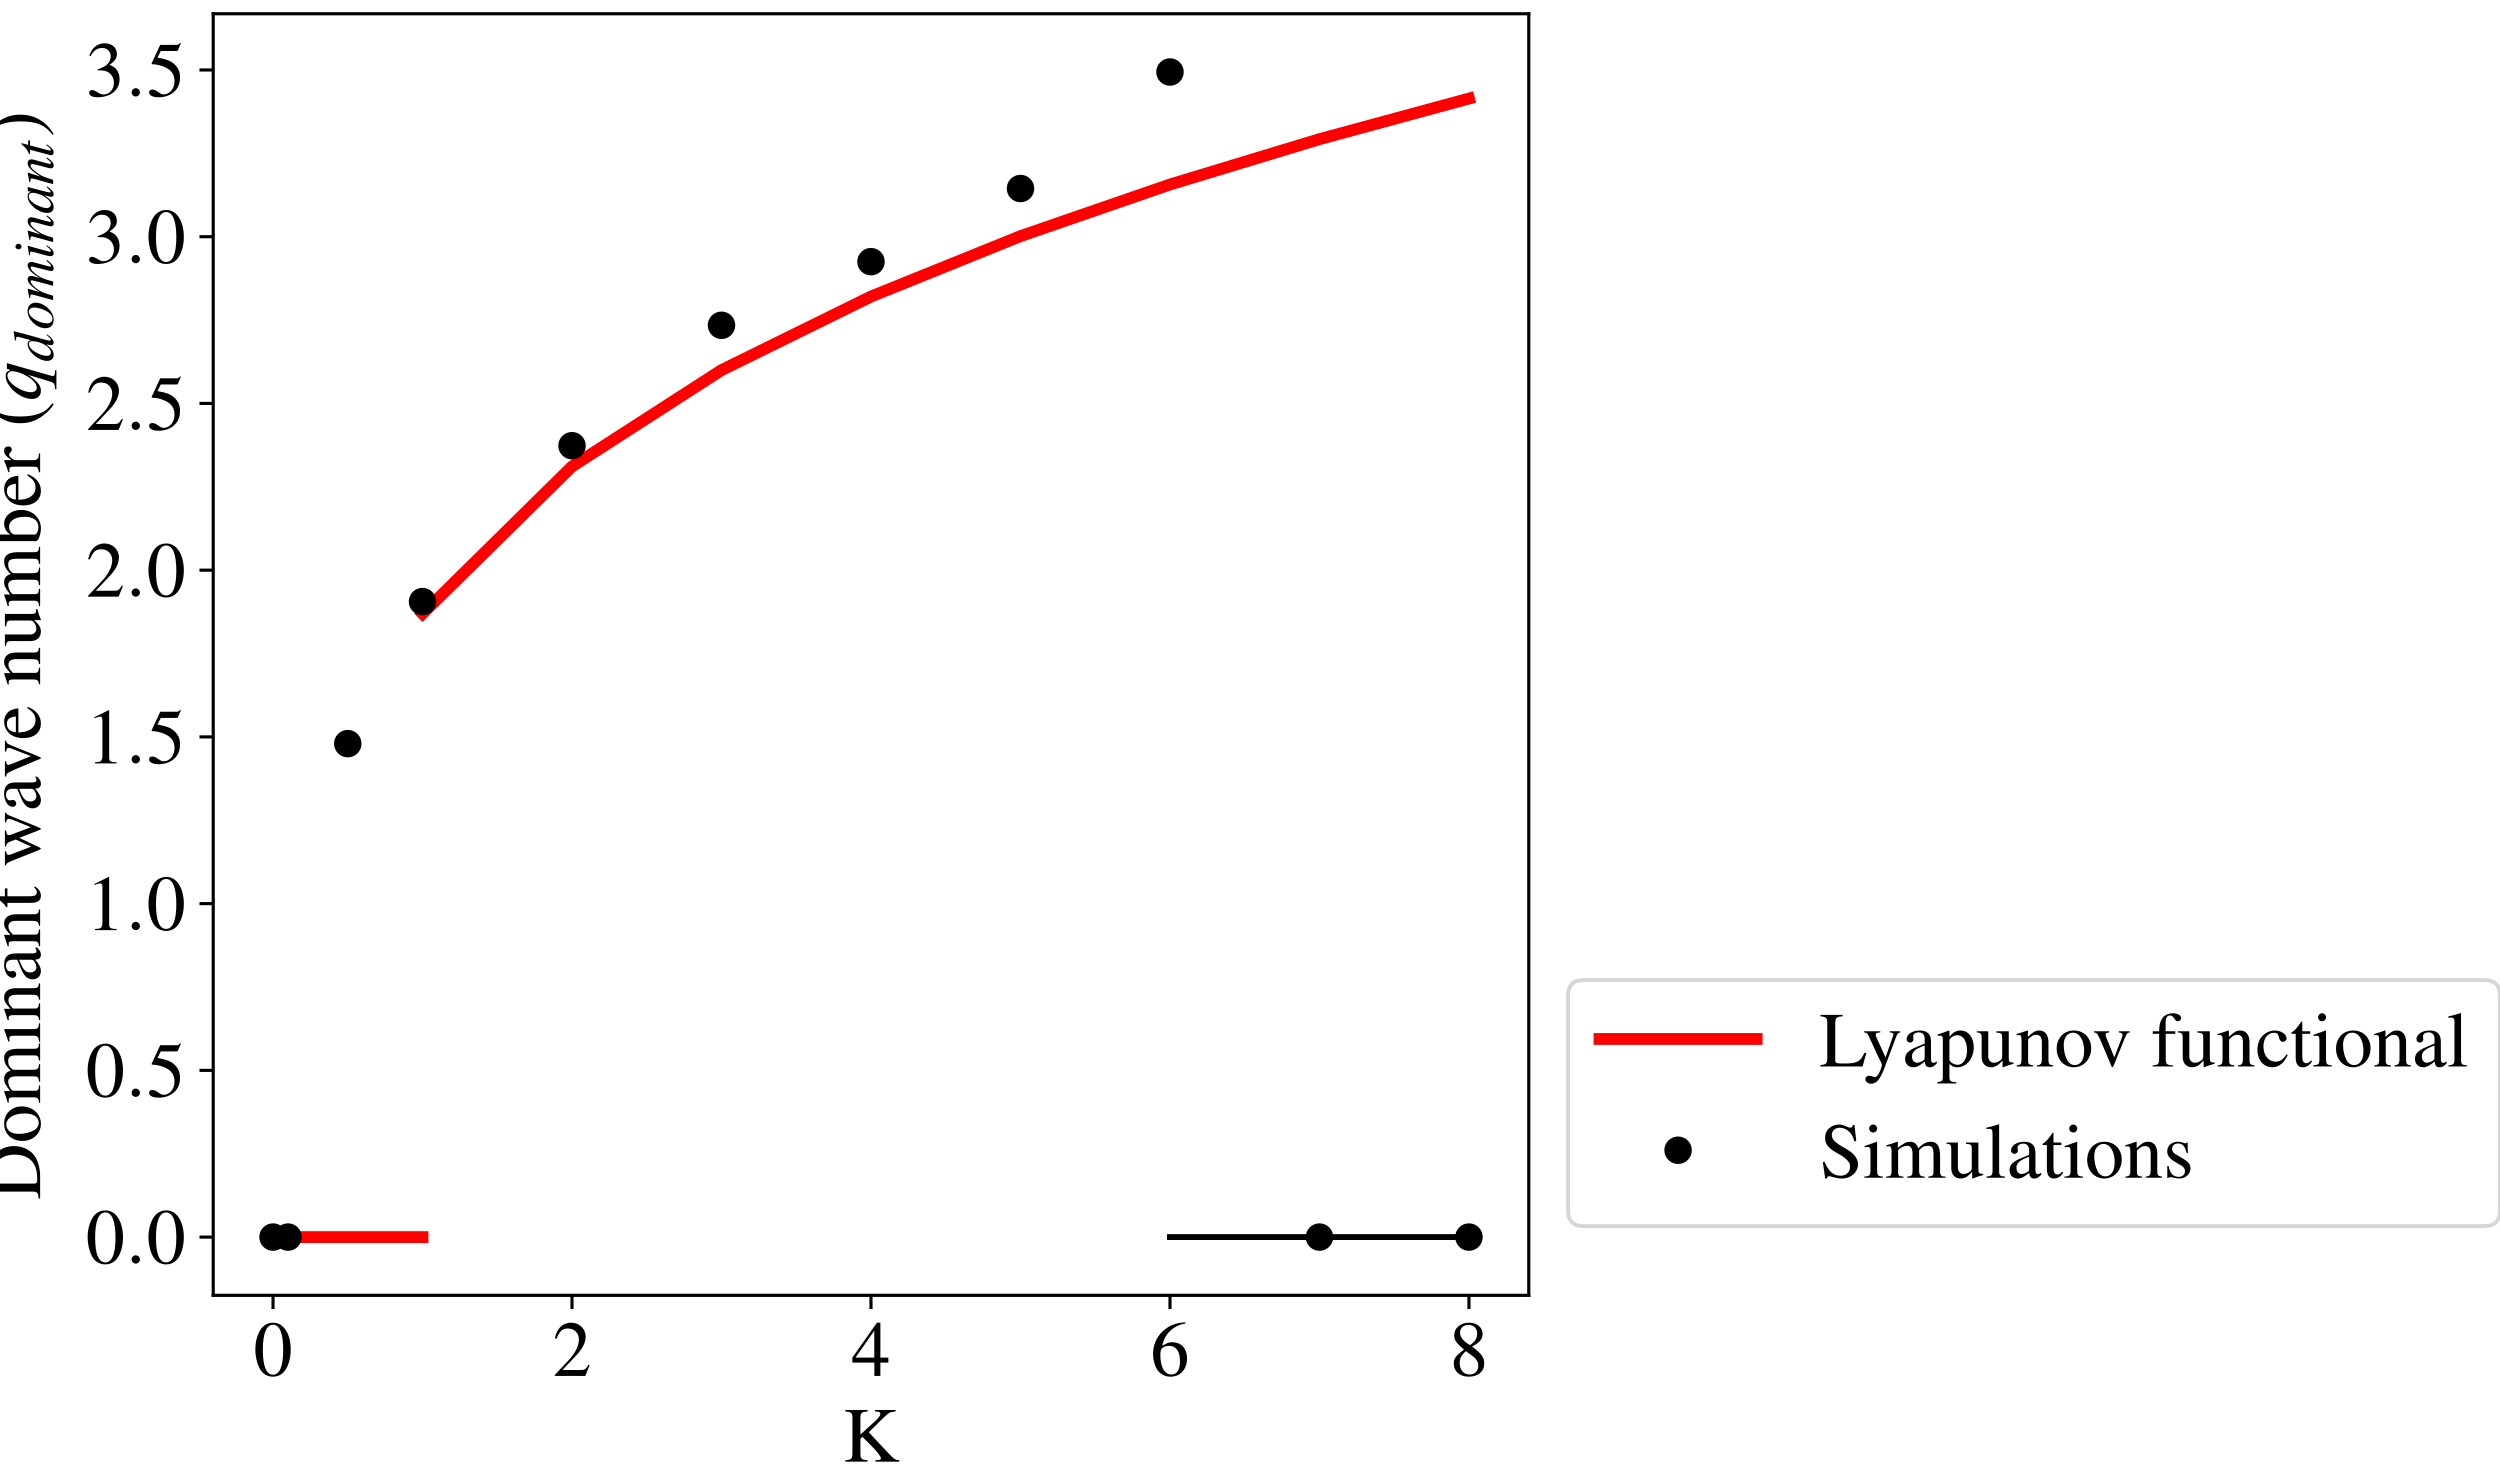 <?xml version="1.0" encoding="utf-8" standalone="no"?>
<!DOCTYPE svg PUBLIC "-//W3C//DTD SVG 1.1//EN"
  "http://www.w3.org/Graphics/SVG/1.1/DTD/svg11.dtd">
<!-- Created with matplotlib (http://matplotlib.org/) -->
<svg height="376.306pt" version="1.1" viewBox="0 0 636.247 376.306" width="636.247pt" xmlns="http://www.w3.org/2000/svg" xmlns:xlink="http://www.w3.org/1999/xlink">
 <defs>
  <style type="text/css">
*{stroke-linecap:butt;stroke-linejoin:round;}
  </style>
 </defs>
 <g id="figure_1">
  <g id="patch_1">
   <path d="M 0 376.306 
L 636.247 376.306 
L 636.247 0 
L 0 0 
z
" style="fill:#ffffff;"/>
  </g>
  <g id="axes_1">
   <g id="patch_2">
    <path d="M 54.267 329.66 
L 389.067 329.66 
L 389.067 3.5 
L 54.267 3.5 
z
" style="fill:#ffffff;"/>
   </g>
   <g id="matplotlib.axis_1">
    <g id="xtick_1">
     <g id="line2d_1">
      <defs>
       <path d="M 0 0 
L 0 3.5 
" id="m176724f3bb" style="stroke:#000000;stroke-width:0.8;"/>
      </defs>
      <g>
       <use style="stroke:#000000;stroke-width:0.8;" x="69.485" xlink:href="#m176724f3bb" y="329.66"/>
      </g>
     </g>
     <g id="text_1">
      <!-- $0$ -->
      <defs>
       <path d="M 25.406 68 
C 19.906 68 15.703 66.297 12 62.797 
C 6.203 57.203 2.406 45.688 2.406 34 
C 2.406 23.094 5.703 11.391 10.406 5.797 
C 14.094 1.391 19.203 -1 25 -1 
C 30.094 -1 34.406 0.688 38 4.188 
C 43.797 9.688 47.594 21.297 47.594 33.391 
C 47.594 53.891 38.5 68 25.406 68 
z
M 25.094 65.391 
C 33.5 65.391 38 54.094 38 33.188 
C 38 12.297 33.594 1.594 25 1.594 
C 16.406 1.594 12 12.297 12 33.094 
C 12 54.297 16.5 65.391 25.094 65.391 
z
" id="Nimbus_Roman_No9_L_Regular-48"/>
      </defs>
      <g transform="translate(64.504 350.169)scale(0.2 -0.2)">
       <use transform="scale(0.996)" xlink:href="#Nimbus_Roman_No9_L_Regular-48"/>
      </g>
     </g>
    </g>
    <g id="xtick_2">
     <g id="line2d_2">
      <g>
       <use style="stroke:#000000;stroke-width:0.8;" x="145.576" xlink:href="#m176724f3bb" y="329.66"/>
      </g>
     </g>
     <g id="text_2">
      <!-- $2$ -->
      <defs>
       <path d="M 47.5 13.734 
L 46.203 14.25 
C 42.5 8.5 41.203 7.594 36.703 7.594 
L 12.797 7.594 
L 29.594 25.328 
C 38.5 34.703 42.406 42.359 42.406 50.219 
C 42.406 60.281 34.297 68 23.906 68 
C 18.406 68 13.203 65.797 9.5 61.797 
C 6.297 58.375 4.797 55.156 3.094 48 
L 5.203 47.484 
C 9.203 57.359 12.797 60.594 19.703 60.594 
C 28.094 60.594 33.797 54.844 33.797 46.391 
C 33.797 38.531 29.203 29.156 20.797 20.188 
L 3 1.188 
L 3 0 
L 42 0 
z
" id="Nimbus_Roman_No9_L_Regular-50"/>
      </defs>
      <g transform="translate(140.595 350.169)scale(0.2 -0.2)">
       <use transform="scale(0.996)" xlink:href="#Nimbus_Roman_No9_L_Regular-50"/>
      </g>
     </g>
    </g>
    <g id="xtick_3">
     <g id="line2d_3">
      <g>
       <use style="stroke:#000000;stroke-width:0.8;" x="221.667" xlink:href="#m176724f3bb" y="329.66"/>
      </g>
     </g>
     <g id="text_3">
      <!-- $4$ -->
      <defs>
       <path d="M 47.203 23.391 
L 37 23.391 
L 37 68 
L 32.594 68 
L 1.203 23.391 
L 1.203 17 
L 29.297 17 
L 29.297 0 
L 37 0 
L 37 17 
L 47.203 17 
z
M 29.203 23.391 
L 5.203 23.391 
L 29.203 57.766 
z
" id="Nimbus_Roman_No9_L_Regular-52"/>
      </defs>
      <g transform="translate(216.686 350.169)scale(0.2 -0.2)">
       <use transform="scale(0.996)" xlink:href="#Nimbus_Roman_No9_L_Regular-52"/>
      </g>
     </g>
    </g>
    <g id="xtick_4">
     <g id="line2d_4">
      <g>
       <use style="stroke:#000000;stroke-width:0.8;" x="297.758" xlink:href="#m176724f3bb" y="329.66"/>
      </g>
     </g>
     <g id="text_4">
      <!-- $6$ -->
      <defs>
       <path d="M 44.594 68.594 
C 33.203 67.594 27.406 65.688 20.094 60.594 
C 9.297 52.891 3.406 41.484 3.406 28.141 
C 3.406 19.5 6.094 10.75 10.406 5.766 
C 14.203 1.391 19.594 -1 25.797 -1 
C 38.203 -1 46.797 8.453 46.797 22.188 
C 46.797 34.906 39.5 43 28 43 
C 23.594 43 21.5 42.297 15.203 38.484 
C 17.906 53.594 29.094 64.391 44.797 67 
z
M 24.203 38.391 
C 32.797 38.391 37.797 31.234 37.797 18.797 
C 37.797 7.859 33.906 1.797 26.906 1.797 
C 18.094 1.797 12.703 11.141 12.703 26.562 
C 12.703 31.625 13.5 34.422 15.5 35.906 
C 17.594 37.5 20.703 38.391 24.203 38.391 
z
" id="Nimbus_Roman_No9_L_Regular-54"/>
      </defs>
      <g transform="translate(292.777 350.169)scale(0.2 -0.2)">
       <use transform="scale(0.996)" xlink:href="#Nimbus_Roman_No9_L_Regular-54"/>
      </g>
     </g>
    </g>
    <g id="xtick_5">
     <g id="line2d_5">
      <g>
       <use style="stroke:#000000;stroke-width:0.8;" x="373.849" xlink:href="#m176724f3bb" y="329.66"/>
      </g>
     </g>
     <g id="text_5">
      <!-- $8$ -->
      <defs>
       <path d="M 29 37.5 
C 38.906 42.797 42.406 47 42.406 53.797 
C 42.406 62 35.203 68 25.203 68 
C 14.297 68 6.203 61.297 6.203 52.203 
C 6.203 45.688 8.094 42.797 18.594 33.594 
C 7.797 25.391 5.594 22.297 5.594 15.5 
C 5.594 5.797 13.5 -1 24.797 -1 
C 36.797 -1 44.5 5.594 44.5 15.891 
C 44.5 23.594 41.094 28.5 29 37.5 
z
M 27.203 27.188 
C 34.5 22 36.906 18.391 36.906 12.797 
C 36.906 6.297 32.406 1.797 25.906 1.797 
C 18.297 1.797 13.203 7.594 13.203 16.297 
C 13.203 22.688 15.406 26.891 21.203 31.594 
z
M 26.094 39.297 
C 17.203 45.094 13.594 49.688 13.594 55.297 
C 13.594 61.094 18.094 65.188 24.406 65.188 
C 31.203 65.188 35.5 60.797 35.5 53.891 
C 35.5 48.188 32.703 43.688 27 39.891 
C 26.5 39.594 26.5 39.594 26.094 39.297 
z
" id="Nimbus_Roman_No9_L_Regular-56"/>
      </defs>
      <g transform="translate(368.868 350.169)scale(0.2 -0.2)">
       <use transform="scale(0.996)" xlink:href="#Nimbus_Roman_No9_L_Regular-56"/>
      </g>
     </g>
    </g>
    <g id="text_6">
     <!-- K -->
     <defs>
      <path d="M 41.297 64.094 
C 42.5 64 43.5 64 43.906 64 
C 46.906 63.797 48.094 63 48.094 61 
C 48.094 58.812 45.797 55.828 40.297 50.734 
L 22.594 34.688 
L 22.594 55.125 
C 22.594 62.406 23.703 63.5 31.797 64.094 
L 31.797 66 
L 3.406 66 
L 3.406 64.094 
C 11.203 63.5 12.406 62.203 12.406 55.125 
L 12.406 11.953 
C 12.406 3.688 11.297 2.391 3.406 1.891 
L 3.406 0 
L 31.594 0 
L 31.594 1.891 
C 23.797 2.391 22.594 3.594 22.594 10.859 
L 22.594 29.5 
L 25.203 31.594 
L 35.797 21.125 
C 43.406 13.656 48.797 6.578 48.797 4.188 
C 48.797 2.797 47.406 2.094 44.594 1.984 
C 44.094 1.984 43 1.984 41.797 1.891 
L 41.797 0 
L 72.297 0 
L 72.297 1.891 
C 67.094 1.984 65.703 2.984 56.594 12.656 
L 33.297 37.578 
L 52.297 56.328 
C 59.094 62.797 60.703 63.594 67.5 64.094 
L 67.5 66 
L 41.297 66 
z
" id="Nimbus_Roman_No9_L_Regular-75"/>
     </defs>
     <g transform="translate(214.474 371.992)scale(0.2 -0.2)">
      <use transform="scale(0.996)" xlink:href="#Nimbus_Roman_No9_L_Regular-75"/>
     </g>
    </g>
   </g>
   <g id="matplotlib.axis_2">
    <g id="ytick_1">
     <g id="line2d_6">
      <defs>
       <path d="M 0 0 
L -3.5 0 
" id="mb72127fce4" style="stroke:#000000;stroke-width:0.8;"/>
      </defs>
      <g>
       <use style="stroke:#000000;stroke-width:0.8;" x="54.267" xlink:href="#mb72127fce4" y="314.835"/>
      </g>
     </g>
     <g id="text_7">
      <!-- $0.0$ -->
      <defs>
       <path d="M 19.203 5.297 
C 19.203 8.188 16.797 10.594 13.906 10.594 
C 11 10.594 8.594 8.188 8.594 5.297 
C 8.594 2.391 11 0 13.906 0 
C 16.797 0 19.203 2.391 19.203 5.297 
z
" id="CMMI10-58"/>
      </defs>
      <g transform="translate(21.823 321.589)scale(0.2 -0.2)">
       <use transform="scale(0.996)" xlink:href="#Nimbus_Roman_No9_L_Regular-48"/>
       <use transform="translate(49.813 0)scale(0.996)" xlink:href="#CMMI10-58"/>
       <use transform="translate(77.409 0)scale(0.996)" xlink:href="#Nimbus_Roman_No9_L_Regular-48"/>
      </g>
     </g>
    </g>
    <g id="ytick_2">
     <g id="line2d_7">
      <g>
       <use style="stroke:#000000;stroke-width:0.8;" x="54.267" xlink:href="#mb72127fce4" y="272.402"/>
      </g>
     </g>
     <g id="text_8">
      <!-- $0.5$ -->
      <defs>
       <path d="M 18.094 58.094 
L 37.703 58.094 
C 39.297 58.094 39.703 58.297 40 58.984 
L 43.797 67.891 
L 42.906 68.594 
C 41.406 66.5 40.406 66 38.297 66 
L 17.406 66 
L 6.5 42.453 
C 6.406 42.266 6.406 42.156 6.406 41.969 
C 6.406 41.469 6.797 41.172 7.594 41.172 
C 10.797 41.172 14.797 40.484 18.906 39.188 
C 30.406 35.531 35.703 29.406 35.703 19.609 
C 35.703 10.109 29.594 2.688 21.797 2.688 
C 19.797 2.688 18.094 3.391 15.094 5.562 
C 11.906 7.844 9.594 8.828 7.5 8.828 
C 4.594 8.828 3.203 7.641 3.203 5.172 
C 3.203 1.391 7.906 -1 15.406 -1 
C 23.797 -1 31 1.688 36 6.75 
C 40.594 11.203 42.703 16.844 42.703 24.359 
C 42.703 31.484 40.797 36.031 35.797 40.969 
C 31.406 45.328 25.703 47.609 13.906 49.688 
z
" id="Nimbus_Roman_No9_L_Regular-53"/>
      </defs>
      <g transform="translate(21.823 279.156)scale(0.2 -0.2)">
       <use transform="scale(0.996)" xlink:href="#Nimbus_Roman_No9_L_Regular-48"/>
       <use transform="translate(49.813 0)scale(0.996)" xlink:href="#CMMI10-58"/>
       <use transform="translate(77.409 0)scale(0.996)" xlink:href="#Nimbus_Roman_No9_L_Regular-53"/>
      </g>
     </g>
    </g>
    <g id="ytick_3">
     <g id="line2d_8">
      <g>
       <use style="stroke:#000000;stroke-width:0.8;" x="54.267" xlink:href="#mb72127fce4" y="229.968"/>
      </g>
     </g>
     <g id="text_9">
      <!-- $1.0$ -->
      <defs>
       <path d="M 29.094 68 
L 11.094 59 
L 11.094 57.594 
C 12.297 58.094 13.406 58.484 13.797 58.688 
C 15.594 59.391 17.297 59.781 18.297 59.781 
C 20.406 59.781 21.297 58.297 21.297 55.078 
L 21.297 9.359 
C 21.297 6.031 20.5 3.719 18.906 2.797 
C 17.406 1.891 16 1.594 11.797 1.5 
L 11.797 0 
L 39.406 0 
L 39.406 1.5 
C 31.5 1.594 29.906 2.609 29.906 7.453 
L 29.906 67.797 
z
" id="Nimbus_Roman_No9_L_Regular-49"/>
      </defs>
      <g transform="translate(21.823 236.723)scale(0.2 -0.2)">
       <use transform="scale(0.996)" xlink:href="#Nimbus_Roman_No9_L_Regular-49"/>
       <use transform="translate(49.813 0)scale(0.996)" xlink:href="#CMMI10-58"/>
       <use transform="translate(77.409 0)scale(0.996)" xlink:href="#Nimbus_Roman_No9_L_Regular-48"/>
      </g>
     </g>
    </g>
    <g id="ytick_4">
     <g id="line2d_9">
      <g>
       <use style="stroke:#000000;stroke-width:0.8;" x="54.267" xlink:href="#mb72127fce4" y="187.535"/>
      </g>
     </g>
     <g id="text_10">
      <!-- $1.5$ -->
      <g transform="translate(21.823 194.29)scale(0.2 -0.2)">
       <use transform="scale(0.996)" xlink:href="#Nimbus_Roman_No9_L_Regular-49"/>
       <use transform="translate(49.813 0)scale(0.996)" xlink:href="#CMMI10-58"/>
       <use transform="translate(77.409 0)scale(0.996)" xlink:href="#Nimbus_Roman_No9_L_Regular-53"/>
      </g>
     </g>
    </g>
    <g id="ytick_5">
     <g id="line2d_10">
      <g>
       <use style="stroke:#000000;stroke-width:0.8;" x="54.267" xlink:href="#mb72127fce4" y="145.102"/>
      </g>
     </g>
     <g id="text_11">
      <!-- $2.0$ -->
      <g transform="translate(21.823 151.857)scale(0.2 -0.2)">
       <use transform="scale(0.996)" xlink:href="#Nimbus_Roman_No9_L_Regular-50"/>
       <use transform="translate(49.813 0)scale(0.996)" xlink:href="#CMMI10-58"/>
       <use transform="translate(77.409 0)scale(0.996)" xlink:href="#Nimbus_Roman_No9_L_Regular-48"/>
      </g>
     </g>
    </g>
    <g id="ytick_6">
     <g id="line2d_11">
      <g>
       <use style="stroke:#000000;stroke-width:0.8;" x="54.267" xlink:href="#mb72127fce4" y="102.669"/>
      </g>
     </g>
     <g id="text_12">
      <!-- $2.5$ -->
      <g transform="translate(21.823 109.424)scale(0.2 -0.2)">
       <use transform="scale(0.996)" xlink:href="#Nimbus_Roman_No9_L_Regular-50"/>
       <use transform="translate(49.813 0)scale(0.996)" xlink:href="#CMMI10-58"/>
       <use transform="translate(77.409 0)scale(0.996)" xlink:href="#Nimbus_Roman_No9_L_Regular-53"/>
      </g>
     </g>
    </g>
    <g id="ytick_7">
     <g id="line2d_12">
      <g>
       <use style="stroke:#000000;stroke-width:0.8;" x="54.267" xlink:href="#mb72127fce4" y="60.236"/>
      </g>
     </g>
     <g id="text_13">
      <!-- $3.0$ -->
      <defs>
       <path d="M 15.297 33.391 
C 21.203 33.391 23.5 33.188 25.906 32.297 
C 32.094 30.094 36 24.391 36 17.5 
C 36 9.094 30.297 2.594 22.906 2.594 
C 20.203 2.594 18.203 3.297 14.5 5.688 
C 11.5 7.5 9.797 8.188 8.094 8.188 
C 5.797 8.188 4.297 6.797 4.297 4.688 
C 4.297 1.188 8.594 -1 15.594 -1 
C 23.297 -1 31.203 1.594 35.906 5.688 
C 40.594 9.797 43.203 15.594 43.203 22.297 
C 43.203 27.391 41.594 32.094 38.703 35.188 
C 36.703 37.391 34.797 38.594 30.406 40.5 
C 37.297 45.188 39.797 48.891 39.797 54.297 
C 39.797 62.391 33.406 68 24.203 68 
C 19.203 68 14.797 66.297 11.203 63.094 
C 8.203 60.391 6.703 57.797 4.5 51.797 
L 6 51.391 
C 10.094 58.703 14.594 61.984 20.906 61.984 
C 27.406 61.984 31.906 57.594 31.906 51.297 
C 31.906 47.688 30.406 44.094 27.906 41.594 
C 24.906 38.594 22.094 37.094 15.297 34.688 
z
" id="Nimbus_Roman_No9_L_Regular-51"/>
      </defs>
      <g transform="translate(21.823 66.991)scale(0.2 -0.2)">
       <use transform="scale(0.996)" xlink:href="#Nimbus_Roman_No9_L_Regular-51"/>
       <use transform="translate(49.813 0)scale(0.996)" xlink:href="#CMMI10-58"/>
       <use transform="translate(77.409 0)scale(0.996)" xlink:href="#Nimbus_Roman_No9_L_Regular-48"/>
      </g>
     </g>
    </g>
    <g id="ytick_8">
     <g id="line2d_13">
      <g>
       <use style="stroke:#000000;stroke-width:0.8;" x="54.267" xlink:href="#mb72127fce4" y="17.803"/>
      </g>
     </g>
     <g id="text_14">
      <!-- $3.5$ -->
      <g transform="translate(21.823 24.558)scale(0.2 -0.2)">
       <use transform="scale(0.996)" xlink:href="#Nimbus_Roman_No9_L_Regular-51"/>
       <use transform="translate(49.813 0)scale(0.996)" xlink:href="#CMMI10-58"/>
       <use transform="translate(77.409 0)scale(0.996)" xlink:href="#Nimbus_Roman_No9_L_Regular-53"/>
      </g>
     </g>
    </g>
    <g id="text_15">
     <!-- Dominant wave number ($q_{dominant}$) -->
     <defs>
      <path d="M 10.406 10.891 
C 10.406 3.688 9.203 2.391 1.594 1.891 
L 1.594 0 
L 30 0 
C 41.594 0 52.094 3.297 58.297 8.875 
C 64.797 14.75 68.5 23.625 68.5 33.297 
C 68.5 42.266 65.5 50.031 60 55.516 
C 53.203 62.391 42.297 66 28.594 66 
L 1.594 66 
L 1.594 64.094 
C 9.5 63.391 10.406 62.484 10.406 55.094 
z
M 20.594 58.406 
C 20.594 61.5 21.703 62.297 25.797 62.297 
C 34.406 62.297 40.906 60.688 45.703 57.312 
C 53.5 51.922 57.594 43.359 57.594 32.594 
C 57.594 20.828 53.5 12.469 45.406 7.781 
C 40.297 4.891 34.5 3.688 25.797 3.688 
C 21.797 3.688 20.594 4.594 20.594 7.781 
z
" id="Nimbus_Roman_No9_L_Regular-68"/>
      <path d="M 25 46 
C 12 46 2.906 36.391 2.906 22.594 
C 2.906 9.094 12.203 -1 24.797 -1 
C 37.406 -1 47 9.594 47 23.391 
C 47 36.5 37.797 46 25 46 
z
M 23.703 43.188 
C 32.094 43.188 38 33.594 38 19.891 
C 38 8.594 33.5 1.797 26 1.797 
C 22.094 1.797 18.406 4.188 16.297 8.188 
C 13.5 13.391 11.906 20.391 11.906 27.5 
C 11.906 37 16.594 43.188 23.703 43.188 
z
" id="Nimbus_Roman_No9_L_Regular-111"/>
      <path d="M 1.906 39.797 
C 3.203 40.094 4 40.188 5.094 40.188 
C 7.703 40.188 8.594 38.594 8.594 33.797 
L 8.594 8.5 
C 8.594 3.094 7.203 1.594 1.594 1.5 
L 1.594 0 
L 23.797 0 
L 23.797 1.5 
C 18.5 1.688 17 2.797 17 6.688 
L 17 34.891 
C 17 35.094 17.797 36.094 18.5 36.797 
C 21 39.094 25.297 40.797 28.797 40.797 
C 33.203 40.797 35.406 37.297 35.406 30.297 
L 35.406 8.594 
C 35.406 3 34.297 1.891 28.594 1.5 
L 28.594 0 
L 51 0 
L 51 1.5 
C 45.297 1.594 43.797 3.297 43.797 9.5 
L 43.797 34.688 
C 46.797 39 50.094 40.797 54.703 40.797 
C 60.406 40.797 62.203 38.094 62.203 29.797 
L 62.203 8.688 
C 62.203 3 61.406 2.188 55.594 1.5 
L 55.594 0 
L 77.5 0 
L 77.5 1.5 
L 74.906 1.688 
C 71.906 1.891 70.594 3.688 70.594 7.594 
L 70.594 28.188 
C 70.594 40 66.703 46 59 46 
C 53.203 46 48.094 43.391 42.703 37.594 
C 40.906 43.297 37.5 46 32.094 46 
C 27.703 46 24.906 44.594 16.594 38.297 
L 16.594 45.797 
L 15.906 46 
C 10.797 44.094 7.406 42.984 1.906 41.484 
z
" id="Nimbus_Roman_No9_L_Regular-109"/>
      <path d="M 17.5 46 
L 2 40.5 
L 2 39 
L 2.797 39.094 
C 4 39.297 5.297 39.391 6.203 39.391 
C 8.594 39.391 9.5 37.797 9.5 33.391 
L 9.5 10.188 
C 9.5 3 8.5 1.891 1.594 1.5 
L 1.594 0 
L 25.297 0 
L 25.297 1.5 
C 18.703 2 17.906 3 17.906 10.188 
L 17.906 45.688 
z
M 12.797 68 
C 10.094 68 7.797 65.688 7.797 62.891 
C 7.797 60.094 10 57.797 12.797 57.797 
C 15.703 57.797 18 59.984 18 62.891 
C 18 65.688 15.703 68 12.797 68 
z
" id="Nimbus_Roman_No9_L_Regular-105"/>
      <path d="M 1.594 39.797 
C 2.203 40.094 3.203 40.188 4.297 40.188 
C 7.094 40.188 8 38.688 8 33.797 
L 8 9 
C 8 3.297 6.906 1.891 1.797 1.5 
L 1.797 0 
L 23 0 
L 23 1.5 
C 17.906 1.891 16.406 3.094 16.406 6.688 
L 16.406 34.797 
C 21.203 39.297 23.406 40.484 26.703 40.484 
C 31.594 40.484 34 37.391 34 30.797 
L 34 9.891 
C 34 3.594 32.703 1.891 27.703 1.5 
L 27.703 0 
L 48.5 0 
L 48.5 1.5 
C 43.594 2 42.406 3.188 42.406 8.094 
L 42.406 31 
C 42.406 40.391 38 46 30.594 46 
C 26 46 22.906 44.297 16.094 37.891 
L 16.094 45.797 
L 15.406 46 
C 10.5 44.188 7.094 43.094 1.594 41.484 
z
" id="Nimbus_Roman_No9_L_Regular-110"/>
      <path d="M 44.203 6.594 
C 42.5 5.188 41.297 4.688 39.797 4.688 
C 37.5 4.688 36.797 6.094 36.797 10.5 
L 36.797 30 
C 36.797 35.188 36.297 38.094 34.797 40.5 
C 32.594 44.094 28.297 46 22.406 46 
C 13 46 5.594 41.094 5.594 34.797 
C 5.594 32.5 7.594 30.5 9.906 30.5 
C 12.297 30.5 14.406 32.5 14.406 34.688 
C 14.406 35.094 14.297 35.594 14.203 36.297 
C 14 37.188 13.906 38 13.906 38.688 
C 13.906 41.391 17.094 43.594 21.094 43.594 
C 26 43.594 28.703 40.688 28.703 35.297 
L 28.703 29.188 
C 13.297 23 11.594 22.188 7.297 18.391 
C 5.094 16.391 3.703 13 3.703 9.688 
C 3.703 3.391 8.094 -1 14.203 -1 
C 18.594 -1 22.703 1.094 28.797 6.297 
C 29.297 1.094 31.094 -1 35.203 -1 
C 38.594 -1 40.703 0.188 44.203 4 
z
M 28.703 12.297 
C 28.703 9.188 28.203 8.297 26.094 7.094 
C 23.703 5.688 20.906 4.797 18.797 4.797 
C 15.297 4.797 12.5 8.188 12.5 12.5 
L 12.5 12.891 
C 12.5 18.797 16.594 22.391 28.703 26.797 
z
" id="Nimbus_Roman_No9_L_Regular-97"/>
      <path d="M 25.5 45 
L 15.406 45 
L 15.406 56.594 
C 15.406 57.594 15.297 57.891 14.703 57.891 
C 14 57 13.406 56.094 12.703 55.094 
C 8.906 49.594 4.594 44.797 3 44.391 
C 1.906 43.688 1.297 42.984 1.297 42.484 
C 1.297 42.188 1.406 41.984 1.703 41.797 
L 7 41.797 
L 7 11.688 
C 7 3.297 10 -1 15.906 -1 
C 20.797 -1 24.594 1.391 27.906 6.594 
L 26.594 7.688 
C 24.5 5.188 22.797 4.188 20.594 4.188 
C 16.906 4.188 15.406 6.891 15.406 13.188 
L 15.406 41.797 
L 25.5 41.797 
z
" id="Nimbus_Roman_No9_L_Regular-116"/>
      <path d="M 57.094 45 
L 57.094 43.484 
C 60.5 42.797 61.5 42.109 61.5 40.422 
C 61.5 38.938 60.906 36.562 59.797 33.875 
L 50.797 11.891 
L 42.406 34.078 
C 40.703 38.641 40.703 38.641 40.703 39.922 
C 40.703 42.109 41.797 42.797 46.5 43.484 
L 46.5 45 
L 26.203 45 
L 26.203 43.484 
C 29.906 43.094 31.094 42 33.094 36.656 
C 33.797 34.766 34.5 32.891 35.094 31.109 
L 26 11.391 
L 16.094 37.25 
C 15.703 38.234 15.5 39.234 15.5 40.219 
C 15.5 42.297 16.703 43.094 20.094 43.484 
L 20.094 45 
L 2.094 45 
L 2.094 43.484 
C 4.406 43.297 5.203 42.297 7.406 37.25 
L 20.906 3.375 
C 22.094 0.391 22.906 -1 23.5 -1 
C 24 -1 24.797 0.297 26 2.875 
L 37.203 26.656 
L 46.297 3.266 
C 47.703 -0.406 48.094 -1 48.703 -1 
C 49.406 -1 49.906 -0.109 51.5 3.859 
L 65.297 38.141 
C 67.094 42.297 67.406 42.797 69.406 43.484 
L 69.406 45 
z
" id="Nimbus_Roman_No9_L_Regular-119"/>
      <path d="M 47.703 45 
L 33.797 45 
L 33.797 43.484 
C 37 43.188 38.5 42.203 38.5 40.312 
C 38.5 39.328 38.297 38.344 37.906 37.344 
L 28 11.688 
L 17.797 37.047 
C 17.203 38.438 16.906 39.828 16.906 40.719 
C 16.906 42.5 18 43.188 21.5 43.484 
L 21.5 45 
L 1.906 45 
L 1.906 43.484 
C 5.703 43.297 6.406 42.297 11 32.094 
L 23 3.672 
C 23.203 3.078 23.5 2.375 23.797 1.594 
C 24.406 -0.203 25 -1 25.594 -1 
C 26.203 -1 26.906 0.297 28.406 3.969 
L 41.203 35.766 
C 44.094 42.5 44.703 43.188 47.703 43.484 
z
" id="Nimbus_Roman_No9_L_Regular-118"/>
      <path d="M 40.797 16.438 
C 36 8.812 31.703 5.891 25.297 5.891 
C 19.594 5.891 15.297 8.812 12.406 14.531 
C 10.594 18.344 9.906 21.656 9.703 27.797 
L 40.5 27.797 
C 39.703 34.266 38.703 37.141 36.203 40.312 
C 33.203 43.891 28.594 46 23.406 46 
C 18.406 46 13.703 44.188 9.906 40.812 
C 5.203 36.734 2.5 29.688 2.5 21.469 
C 2.5 7.594 9.703 -1 21.203 -1 
C 30.703 -1 38.203 4.891 42.406 15.734 
z
M 9.906 31 
C 11 38.719 14.406 42.391 20.5 42.391 
C 26.594 42.391 29 39.609 30.297 31 
z
" id="Nimbus_Roman_No9_L_Regular-101"/>
      <path d="M 47.906 4.984 
L 47.406 4.984 
C 42.797 4.984 41.703 6.094 41.703 10.688 
L 41.703 45 
L 25.906 45 
L 25.906 43.297 
C 32.094 43 33.297 42 33.297 37 
L 33.297 13.5 
C 33.297 10.688 32.797 9.297 31.406 8.188 
C 28.703 6 25.594 4.797 22.594 4.797 
C 18.703 4.797 15.5 8.188 15.5 12.391 
L 15.5 45 
L 0.906 45 
L 0.906 43.594 
C 5.703 43.297 7.094 41.797 7.094 37.188 
L 7.094 12 
C 7.094 4.094 11.906 -1 19.203 -1 
C 22.906 -1 26.797 0.594 29.5 3.297 
L 33.797 7.594 
L 33.797 -0.703 
L 34.203 -1 
C 39.203 1 42.797 2.094 47.906 3.5 
z
" id="Nimbus_Roman_No9_L_Regular-117"/>
      <path d="M 15.297 68.094 
L 14.797 68.297 
C 10.594 66.797 7.906 66 3.203 64.688 
L 0.297 63.891 
L 0.297 62.297 
C 0.906 62.391 1.297 62.391 2 62.391 
C 6 62.391 6.906 61.5 6.906 57.297 
L 6.906 5.391 
C 6.906 2.297 15.406 -1 23.406 -1 
C 36.594 -1 46.797 9.984 46.797 24.297 
C 46.797 36.594 39.203 46 29.203 46 
C 23.094 46 17.297 42.391 15.297 37.484 
z
M 15.297 32.188 
C 15.297 36.094 20 39.688 25.203 39.688 
C 33 39.688 38 31.891 38 19.688 
C 38 8.594 33.203 2.188 25 2.188 
C 19.797 2.188 15.297 4.484 15.297 6.984 
z
" id="Nimbus_Roman_No9_L_Regular-98"/>
      <path d="M 0.703 39 
C 2.094 39.297 3 39.391 4.203 39.391 
C 6.703 39.391 7.594 37.797 7.594 33.391 
L 7.594 8.391 
C 7.594 3.391 6.906 2.688 0.5 1.5 
L 0.5 0 
L 24.5 0 
L 24.5 1.5 
C 17.703 1.797 16 3.297 16 9 
L 16 31.5 
C 16 34.688 20.297 39.688 23 39.688 
C 23.594 39.688 24.5 39.188 25.594 38.188 
C 27.203 36.797 28.297 36.188 29.594 36.188 
C 32 36.188 33.5 37.891 33.5 40.688 
C 33.5 43.984 31.406 46 28 46 
C 23.797 46 20.906 43.688 16 36.594 
L 16 45.797 
L 15.5 46 
C 10.203 43.797 6.594 42.5 0.703 40.594 
z
" id="Nimbus_Roman_No9_L_Regular-114"/>
      <path d="M 29.5 68 
C 22.094 63.188 19.094 60.594 15.406 55.984 
C 8.297 47.297 4.797 37.297 4.797 25.594 
C 4.797 12.891 8.5 3.094 17.297 -7.109 
C 21.406 -11.906 24 -14.109 29.203 -17.312 
L 30.406 -15.719 
C 22.406 -9.406 19.594 -5.906 16.906 1.594 
C 14.5 8.281 13.406 15.891 13.406 25.891 
C 13.406 36.391 14.703 44.594 17.406 50.797 
C 20.203 56.984 23.203 60.594 30.406 66.391 
z
" id="Nimbus_Roman_No9_L_Regular-40"/>
      <path d="M 39.094 -19 
L 37.406 -19 
C 33.703 -19 31.594 -18 31.703 -16.109 
C 31.703 -15.812 31.797 -15.406 31.906 -15 
L 48.297 42.484 
L 41 42.484 
L 39.5 37.812 
C 37.906 42.391 35.906 44 31.797 44 
C 18.594 44 2.5 25.672 2.5 10.562 
C 2.5 3.5 6.406 -1 12.703 -1 
C 19.797 -1 24.406 2.688 33.297 15.328 
L 24.406 -13.906 
C 23.094 -17.906 21.5 -18.703 15 -19.203 
L 15 -20.812 
L 39.094 -20.812 
z
M 32.094 41.797 
C 35.406 41.797 38 39.109 38 35.719 
C 38 27.469 31.203 13.344 24.406 7.672 
C 21.797 5.484 19.094 4.297 16.703 4.297 
C 13.297 4.297 11.094 7.281 11.094 11.953 
C 11.094 19.312 16.297 30.359 22.797 36.922 
C 25.906 40 29.203 41.797 32.094 41.797 
z
" id="Nimbus_Roman_No9_L_Regular_Italic-113"/>
      <path d="M 46.297 11.156 
C 40.906 4.984 39.797 4.094 38.094 4.094 
C 37.094 4.094 36.297 4.984 36.297 6.078 
C 36.297 7.469 39.5 19.609 42.797 30.547 
C 45.5 39.703 47.594 47.688 52.703 67.688 
L 52.203 68.188 
C 46.906 67.094 43.297 66.5 36.906 65.891 
L 36.906 64.188 
C 42.406 64 43.094 63.688 43.094 61.594 
C 43.094 60.297 43 59.688 41.594 54.594 
L 37.203 38.203 
C 36.406 42.391 34.594 44 30.703 44 
C 17.703 44 1.5 25.281 1.5 10.359 
C 1.5 3.297 5.5 -1 12 -1 
C 18.797 -1 23.203 2.188 30 12.141 
C 28.906 7.078 28.703 5.578 28.703 3.297 
C 28.703 0.797 30.406 -1 32.906 -1 
C 37.094 -1 42.297 3.094 47.5 10.391 
z
M 31.094 41.891 
C 34.094 41.688 35.594 39.797 35.594 36.188 
C 35.594 21 25.203 3.797 16 3.797 
C 12.594 3.797 10.203 6.5 10.203 10.391 
C 10.203 18.688 15.203 30.297 21.797 37.297 
C 24.594 40.188 28.297 42.094 31.094 41.891 
z
" id="Nimbus_Roman_No9_L_Regular_Italic-100"/>
      <path d="M 32.5 44 
C 17.5 44 2.703 28.562 2.703 12.938 
C 2.703 4.375 8.297 -1 17.406 -1 
C 24 -1 30.406 1.984 36.203 7.656 
C 42.797 14.125 46.797 22.594 46.797 30.047 
C 46.797 38.312 41 44 32.5 44 
z
M 31.297 41.891 
C 35.594 41.891 38.406 38.219 38.406 32.547 
C 38.406 25.281 35.094 15.328 30.703 8.859 
C 27 3.578 23.203 1.094 18.906 1.094 
C 14.203 1.094 11.094 4.672 11.094 10.156 
C 11.094 17.516 14 26.266 18.906 33.344 
C 22.797 38.906 27 41.891 31.297 41.891 
z
" id="Nimbus_Roman_No9_L_Regular_Italic-111"/>
      <path d="M 68.906 11.594 
C 67.906 10.391 67.094 9.391 66.797 8.984 
C 64 5.391 61.906 3.688 60.406 3.688 
C 59.594 3.688 59.094 4.297 59.094 5.297 
C 59.094 5.797 59.5 7.391 60.094 9.797 
L 66.906 34.891 
C 67 35.297 67.203 37.094 67.203 37.688 
C 67.203 41.297 64.703 44 61.297 44 
C 59.406 44 57.406 43.297 55 41.797 
C 50.094 38.594 46 33.797 39.094 22.797 
C 41.594 30.391 43.094 36.094 43.094 37.984 
C 43.094 41.484 40.797 44 37.406 44 
C 31.297 44 24.297 37.391 15.094 22.891 
L 20.906 43.797 
L 20.594 44 
C 15 42.797 12.906 42.391 4.594 40.891 
L 4.594 39.297 
L 7.094 39.297 
C 9.703 39.297 11 38.594 11 37.094 
C 11 35.984 8.703 26.891 5.094 14.188 
C 2.797 6 2.5 5 1.203 -0.109 
L 8.703 -0.109 
C 13.5 15.797 15 19.484 18.406 24.688 
C 24 33.188 30 38.797 33.406 38.797 
C 34.703 38.797 35.406 37.891 35.406 36.297 
C 35.406 35.391 32.203 23.297 25.906 -0.109 
L 33.406 -0.109 
C 37.406 15.484 39.406 20.484 44.5 27.594 
C 49.406 34.391 54.406 38.797 57.297 38.797 
C 58.406 38.797 59.297 37.797 59.297 36.688 
C 59.297 36.188 59.094 34.984 58.594 33.188 
L 52.797 10.188 
C 51.906 6.5 51.5 4.594 51.5 3.594 
C 51.5 0.594 52.906 -1 55.5 -1 
C 60.203 -1 64.594 2.297 69.906 9.688 
L 70.406 10.391 
z
" id="Nimbus_Roman_No9_L_Regular_Italic-109"/>
      <path d="M 22.203 11.453 
C 19.797 8.266 19.094 7.469 18.094 6.375 
C 16.406 4.688 14.906 3.688 14 3.688 
C 13.203 3.688 12.406 4.484 12.406 5.188 
C 12.406 6.172 12.703 7.672 13.406 9.562 
C 13.406 9.859 13.703 10.562 13.906 11.359 
L 13.906 11.547 
L 14 11.75 
L 22.797 43.797 
L 22.5 44 
C 12.406 42.094 10.406 41.797 6.5 41.484 
L 6.5 39.906 
C 11.797 39.797 12.797 39.5 12.797 37.516 
C 12.797 36.719 12.5 35.125 11.906 33.141 
L 7.094 15.531 
C 5.5 9.766 4.906 6.672 4.906 4.688 
C 4.906 1 6.5 -1 9.5 -1 
C 14.094 -1 17.797 2 23.5 10.359 
z
M 21.406 65 
C 18.703 65 16.703 62.703 16.703 59.75 
C 16.703 56.594 18.594 54.531 21.5 54.531 
C 24.094 54.531 26.406 56.797 26.406 59.547 
C 26.406 62.406 24.094 65 21.406 65 
z
" id="Nimbus_Roman_No9_L_Regular_Italic-105"/>
      <path d="M 46 11.594 
L 43.906 8.984 
C 41 5.297 39.203 3.688 37.797 3.688 
C 37 3.688 36.203 4.5 36.203 5.297 
C 36.203 6 36.203 6 37.594 11.594 
L 43.297 32.188 
C 43.797 34.297 44.203 36.484 44.203 37.891 
C 44.203 41.484 41.5 44 37.594 44 
C 31.203 44 24.906 37.984 14.594 21.984 
L 21.297 43.797 
L 21 44 
C 15.594 42.891 13.5 42.484 4.797 40.891 
L 4.797 39.297 
C 9.906 39.188 11.203 38.594 11.203 36.594 
C 11.203 35.984 11.094 35.391 11 34.891 
L 1.406 -0.109 
L 8.906 -0.109 
C 13.594 15.688 14.5 17.891 18.906 24.688 
C 24.906 33.891 30 38.891 33.703 38.891 
C 35.203 38.891 36.094 37.797 36.094 35.984 
C 36.094 34.797 35.5 31.484 34.703 28.391 
L 30.297 11.891 
C 29 6.797 28.703 5.391 28.703 4.391 
C 28.703 0.594 30.094 -1 33.406 -1 
C 37.906 -1 40.5 1.094 47.406 10.297 
z
" id="Nimbus_Roman_No9_L_Regular_Italic-110"/>
      <path d="M 46.406 11.047 
C 44.906 9.562 44.297 9.062 43.594 8.266 
C 40.594 5.188 39.297 4.188 38.406 4.188 
C 37.594 4.188 37 4.781 37 5.484 
C 37 7.469 41.203 24.484 45.906 41.594 
C 46.203 42.594 46.297 42.797 46.5 43.688 
L 45.797 44 
L 39.703 43.297 
L 39.406 42.984 
L 38.297 38.203 
C 37.5 41.891 34.594 44 30.297 44 
C 17.094 44 1.703 25.781 1.703 10.062 
C 1.703 3.094 5.5 -1 11.906 -1 
C 18.906 -1 23.203 2.297 32 14.641 
C 30 6.875 29.703 5.578 29.703 3.188 
C 29.703 0.188 30.906 -1 33.703 -1 
C 37.703 -1 40.203 0.891 47.594 10 
z
M 30.906 42 
C 34.297 41.797 36.5 39.391 36.5 35.891 
C 36.5 27.5 31.5 15.688 24.594 8.297 
C 22.203 5.594 18.797 3.891 15.906 3.891 
C 12.406 3.891 10.094 6.797 10.094 11.391 
C 10.094 16.797 13.906 27.094 18.203 33.297 
C 22.203 39.094 26.906 42.297 30.906 42 
z
" id="Nimbus_Roman_No9_L_Regular_Italic-97"/>
      <path d="M 29.594 43 
L 21.594 43 
L 24.406 53.297 
C 24.5 53.5 24.5 53.688 24.5 53.797 
C 24.5 54.5 24.203 54.797 23.703 54.797 
C 23.094 54.797 22.797 54.688 22.203 53.891 
C 18.297 48.797 12.094 43.797 8.906 42.891 
C 6.406 42.094 5.703 41.484 5.703 40.391 
C 5.703 40.297 5.703 40.094 5.797 39.797 
L 13.203 39.797 
L 6 12.219 
C 5.797 11.312 5.703 11.016 5.406 10.109 
C 4.5 7.094 3.703 3.594 3.703 2.797 
C 3.703 0.594 5.797 -1 8.5 -1 
C 13.094 -1 16.406 1.797 22.703 11.109 
L 21.406 11.812 
C 16.5 5.5 14.906 3.891 13.297 3.891 
C 12.406 3.891 11.797 4.688 11.797 5.891 
C 11.797 6 11.797 6.094 11.906 6.406 
L 20.703 39.797 
L 29.094 39.797 
z
" id="Nimbus_Roman_No9_L_Regular_Italic-116"/>
      <path d="M 3.797 -17.312 
C 11.203 -12.516 14.203 -9.906 17.906 -5.312 
C 25 3.391 28.5 13.391 28.5 25.094 
C 28.5 37.891 24.797 47.594 16 57.797 
C 11.906 62.594 9.297 64.797 4.094 68 
L 2.906 66.391 
C 10.906 60.094 13.594 56.594 16.406 49.094 
C 18.797 42.391 19.906 34.797 19.906 24.797 
C 19.906 14.391 18.594 6.094 15.906 -0.016 
C 13.094 -6.312 10.094 -9.906 2.906 -15.719 
z
" id="Nimbus_Roman_No9_L_Regular-41"/>
     </defs>
     <g transform="translate(13.509 305.329)rotate(-90)scale(0.2 -0.2)">
      <use transform="translate(0 16.488)scale(0.996)" xlink:href="#Nimbus_Roman_No9_L_Regular-68"/>
      <use transform="translate(71.93 16.488)scale(0.996)" xlink:href="#Nimbus_Roman_No9_L_Regular-111"/>
      <use transform="translate(121.743 16.488)scale(0.996)" xlink:href="#Nimbus_Roman_No9_L_Regular-109"/>
      <use transform="translate(199.252 16.488)scale(0.996)" xlink:href="#Nimbus_Roman_No9_L_Regular-105"/>
      <use transform="translate(226.947 16.488)scale(0.996)" xlink:href="#Nimbus_Roman_No9_L_Regular-110"/>
      <use transform="translate(276.76 16.488)scale(0.996)" xlink:href="#Nimbus_Roman_No9_L_Regular-97"/>
      <use transform="translate(320.993 16.488)scale(0.996)" xlink:href="#Nimbus_Roman_No9_L_Regular-110"/>
      <use transform="translate(370.807 16.488)scale(0.996)" xlink:href="#Nimbus_Roman_No9_L_Regular-116"/>
      <use transform="translate(423.408 16.488)scale(0.996)" xlink:href="#Nimbus_Roman_No9_L_Regular-119"/>
      <use transform="translate(494.342 16.488)scale(0.996)" xlink:href="#Nimbus_Roman_No9_L_Regular-97"/>
      <use transform="translate(536.584 16.488)scale(0.996)" xlink:href="#Nimbus_Roman_No9_L_Regular-118"/>
      <use transform="translate(584.904 16.488)scale(0.996)" xlink:href="#Nimbus_Roman_No9_L_Regular-101"/>
      <use transform="translate(654.044 16.488)scale(0.996)" xlink:href="#Nimbus_Roman_No9_L_Regular-110"/>
      <use transform="translate(703.857 16.488)scale(0.996)" xlink:href="#Nimbus_Roman_No9_L_Regular-117"/>
      <use transform="translate(753.67 16.488)scale(0.996)" xlink:href="#Nimbus_Roman_No9_L_Regular-109"/>
      <use transform="translate(831.179 16.488)scale(0.996)" xlink:href="#Nimbus_Roman_No9_L_Regular-98"/>
      <use transform="translate(880.992 16.488)scale(0.996)" xlink:href="#Nimbus_Roman_No9_L_Regular-101"/>
      <use transform="translate(925.225 16.488)scale(0.996)" xlink:href="#Nimbus_Roman_No9_L_Regular-114"/>
      <use transform="translate(983.307 16.488)scale(0.996)" xlink:href="#Nimbus_Roman_No9_L_Regular-40"/>
      <use transform="translate(1016.482 16.488)scale(0.996)" xlink:href="#Nimbus_Roman_No9_L_Regular_Italic-113"/>
      <use transform="translate(1066.296 0)scale(0.737)" xlink:href="#Nimbus_Roman_No9_L_Regular_Italic-100"/>
      <use transform="translate(1106.991 0)scale(0.737)" xlink:href="#Nimbus_Roman_No9_L_Regular_Italic-111"/>
      <use transform="translate(1143.853 0)scale(0.737)" xlink:href="#Nimbus_Roman_No9_L_Regular_Italic-109"/>
      <use transform="translate(1197.081 0)scale(0.737)" xlink:href="#Nimbus_Roman_No9_L_Regular_Italic-105"/>
      <use transform="translate(1217.576 0)scale(0.737)" xlink:href="#Nimbus_Roman_No9_L_Regular_Italic-110"/>
      <use transform="translate(1254.438 0)scale(0.737)" xlink:href="#Nimbus_Roman_No9_L_Regular_Italic-97"/>
      <use transform="translate(1291.3 0)scale(0.737)" xlink:href="#Nimbus_Roman_No9_L_Regular_Italic-110"/>
      <use transform="translate(1326.319 0)scale(0.737)" xlink:href="#Nimbus_Roman_No9_L_Regular_Italic-116"/>
      <use transform="translate(1352.324 16.488)scale(0.996)" xlink:href="#Nimbus_Roman_No9_L_Regular-41"/>
     </g>
    </g>
   </g>
   <g id="line2d_14">
    <path clip-path="url(#p4d90b45aed)" d="M 107.531 156.192 
L 145.576 118.716 
L 183.622 94.201 
L 221.667 75.467 
L 259.713 60.095 
L 297.758 46.954 
L 335.804 35.412 
L 373.849 25.082 
" style="fill:none;stroke:#ff0000;stroke-linecap:square;stroke-width:3;"/>
   </g>
   <g id="line2d_15">
    <path clip-path="url(#p4d90b45aed)" d="M 69.485 314.835 
L 73.29 314.835 
L 88.508 314.835 
L 107.531 314.835 
" style="fill:none;stroke:#ff0000;stroke-linecap:square;stroke-width:3;"/>
   </g>
   <g id="line2d_16">
    <defs>
     <path d="M 0 3 
C 0.796 3 1.559 2.684 2.121 2.121 
C 2.684 1.559 3 0.796 3 0 
C 3 -0.796 2.684 -1.559 2.121 -2.121 
C 1.559 -2.684 0.796 -3 0 -3 
C -0.796 -3 -1.559 -2.684 -2.121 -2.121 
C -2.684 -1.559 -3 -0.796 -3 0 
C -3 0.796 -2.684 1.559 -2.121 2.121 
C -1.559 2.684 -0.796 3 0 3 
z
" id="m0afa4663ed" style="stroke:#000000;"/>
    </defs>
    <g clip-path="url(#p4d90b45aed)">
     <use style="stroke:#000000;" x="69.485" xlink:href="#m0afa4663ed" y="314.835"/>
     <use style="stroke:#000000;" x="73.29" xlink:href="#m0afa4663ed" y="314.835"/>
     <use style="stroke:#000000;" x="88.508" xlink:href="#m0afa4663ed" y="189.254"/>
     <use style="stroke:#000000;" x="107.531" xlink:href="#m0afa4663ed" y="153.102"/>
     <use style="stroke:#000000;" x="145.576" xlink:href="#m0afa4663ed" y="113.432"/>
     <use style="stroke:#000000;" x="183.622" xlink:href="#m0afa4663ed" y="82.784"/>
     <use style="stroke:#000000;" x="221.667" xlink:href="#m0afa4663ed" y="66.594"/>
     <use style="stroke:#000000;" x="259.713" xlink:href="#m0afa4663ed" y="47.976"/>
     <use style="stroke:#000000;" x="297.758" xlink:href="#m0afa4663ed" y="18.325"/>
     <use style="stroke:#000000;" x="335.804" xlink:href="#m0afa4663ed" y="314.835"/>
     <use style="stroke:#000000;" x="373.849" xlink:href="#m0afa4663ed" y="314.835"/>
    </g>
   </g>
   <g id="line2d_17">
    <path clip-path="url(#p4d90b45aed)" d="M 297.758 314.835 
L 335.804 314.835 
L 373.849 314.835 
" style="fill:none;stroke:#000000;stroke-linecap:square;stroke-width:1.5;"/>
   </g>
   <g id="patch_3">
    <path d="M 54.267 329.66 
L 54.267 3.5 
" style="fill:none;stroke:#000000;stroke-linecap:square;stroke-linejoin:miter;stroke-width:0.8;"/>
   </g>
   <g id="patch_4">
    <path d="M 389.067 329.66 
L 389.067 3.5 
" style="fill:none;stroke:#000000;stroke-linecap:square;stroke-linejoin:miter;stroke-width:0.8;"/>
   </g>
   <g id="patch_5">
    <path d="M 54.267 329.66 
L 389.067 329.66 
" style="fill:none;stroke:#000000;stroke-linecap:square;stroke-linejoin:miter;stroke-width:0.8;"/>
   </g>
   <g id="patch_6">
    <path d="M 54.267 3.5 
L 389.067 3.5 
" style="fill:none;stroke:#000000;stroke-linecap:square;stroke-linejoin:miter;stroke-width:0.8;"/>
   </g>
   <g id="legend_1">
    <g id="patch_7">
     <path d="M 403.067 312.05 
L 632.247 312.05 
Q 636.247 312.05 636.247 308.05 
L 636.247 253.422 
Q 636.247 249.422 632.247 249.422 
L 403.067 249.422 
Q 399.067 249.422 399.067 253.422 
L 399.067 308.05 
Q 399.067 312.05 403.067 312.05 
z
" style="fill:#ffffff;opacity:0.8;stroke:#cccccc;stroke-linejoin:miter;"/>
    </g>
    <g id="line2d_18">
     <path d="M 407.067 264.422 
L 447.067 264.422 
" style="fill:none;stroke:#ff0000;stroke-linecap:square;stroke-width:3;"/>
    </g>
    <g id="line2d_19"/>
    <g id="text_16">
     <!-- Lyapunov functional -->
     <defs>
      <path d="M 57.297 17.344 
C 55.594 13.562 54.203 11.266 52.703 9.578 
C 49.203 5.688 43.703 3.891 35.406 3.891 
L 28.703 3.891 
C 21.406 3.891 20.094 4.484 20.094 7.984 
L 20.094 55.125 
C 20.094 62.203 21.5 63.594 29.406 64.094 
L 29.406 66 
L 1.203 66 
L 1.203 64.094 
C 8.594 63.5 9.906 62.094 9.906 55.125 
L 9.906 10.875 
C 9.906 3.891 8.5 2.391 1.203 1.891 
L 1.203 0 
L 55 0 
L 59.797 17.391 
z
" id="Nimbus_Roman_No9_L_Regular-76"/>
      <path d="M 47.5 45 
L 34 45 
L 34 43.484 
C 37.203 43.484 38.797 42.594 38.797 40.984 
C 38.797 40.578 38.703 39.984 38.406 39.281 
L 28.703 11.578 
L 17.203 36.969 
C 16.594 38.375 16.203 39.688 16.203 40.781 
C 16.203 42.594 17.703 43.297 22 43.484 
L 22 45 
L 1.406 45 
L 1.406 43.594 
C 4 43.188 5.703 42.094 6.5 40.391 
L 17.906 15.703 
L 18.203 14.891 
L 19.703 11.891 
C 22.5 6.859 24.094 3.25 24.094 1.75 
C 24.094 0.234 21.797 -6.078 20.094 -9.094 
C 18.703 -11.703 16.5 -13.609 15.094 -13.609 
C 14.5 -13.609 13.594 -13.406 12.594 -12.906 
C 10.703 -12.203 9 -11.797 7.297 -11.797 
C 5 -11.797 3 -13.812 3 -16.203 
C 3 -19.5 6.203 -22 10.406 -22 
C 17.094 -22 21.906 -16.406 27.297 -1.969 
L 42.703 38.984 
C 44 42.188 45.094 43.188 47.5 43.484 
z
" id="Nimbus_Roman_No9_L_Regular-121"/>
      <path d="M 0.906 39.297 
C 1.797 39.391 2.5 39.391 3.406 39.391 
C 6.797 39.391 7.5 38.391 7.5 33.703 
L 7.5 -13.109 
C 7.5 -18.312 6.406 -19.406 0.5 -20 
L 0.5 -21.703 
L 24.703 -21.703 
L 24.703 -20 
C 17.203 -19.906 15.906 -18.797 15.906 -12.469 
L 15.906 3.297 
C 19.406 0 21.797 -1 26 -1 
C 37.797 -1 47 10.188 47 24.688 
C 47 37.094 40 46 30.297 46 
C 24.703 46 20.297 43.484 15.906 38.094 
L 15.906 45.797 
L 15.297 46 
C 9.906 43.891 6.406 42.594 0.906 40.891 
z
M 15.906 33.391 
C 15.906 36.391 21.5 39.984 26.094 39.984 
C 33.5 39.984 38.406 32.391 38.406 20.797 
C 38.406 9.688 33.5 2.188 26.297 2.188 
C 21.594 2.188 15.906 5.797 15.906 8.797 
z
" id="Nimbus_Roman_No9_L_Regular-112"/>
      <path d="M 30.906 45 
L 18.594 45 
L 18.594 56.422 
C 18.594 62.141 20.5 65.188 24.297 65.188 
C 26.406 65.188 27.797 64.203 29.594 61.344 
C 31.203 58.781 32.406 57.797 34.094 57.797 
C 36.406 57.797 38.297 59.578 38.297 61.844 
C 38.297 65.391 33.906 68 27.906 68 
C 21.703 68 16.406 65.297 13.797 60.766 
C 11.203 56.422 10.406 52.875 10.297 45 
L 2.094 45 
L 2.094 41.797 
L 10.297 41.797 
L 10.297 10.391 
C 10.297 3.094 9.203 1.891 2 1.5 
L 2 0 
L 28 0 
L 28 1.5 
C 19.797 1.797 18.703 2.891 18.703 10.391 
L 18.703 41.797 
L 30.906 41.797 
z
" id="Nimbus_Roman_No9_L_Regular-102"/>
      <path d="M 39.797 15.594 
C 35 8.594 31.406 6.188 25.703 6.188 
C 16.594 6.188 10.203 14.188 10.203 25.688 
C 10.203 35.984 15.703 43.094 23.797 43.094 
C 27.406 43.094 28.703 41.984 29.703 38.297 
L 30.297 36.094 
C 31.094 33.297 32.906 31.484 35 31.484 
C 37.594 31.484 39.797 33.391 39.797 35.688 
C 39.797 41.297 32.797 46 24.406 46 
C 19.5 46 14.406 43.984 10.297 40.391 
C 5.297 35.984 2.5 29.188 2.5 21.297 
C 2.5 8.297 10.406 -1 21.5 -1 
C 26 -1 30 0.594 33.594 3.688 
C 36.297 6.094 38.203 8.797 41.203 14.688 
z
" id="Nimbus_Roman_No9_L_Regular-99"/>
      <path d="M 1.906 62.297 
L 2.5 62.297 
C 3.594 62.391 4.797 62.5 5.594 62.5 
C 8.797 62.5 9.797 61.094 9.797 56.391 
L 9.797 8.688 
C 9.797 3.297 8.406 2 2.094 1.5 
L 2.094 0 
L 25.703 0 
L 25.703 1.5 
C 19.406 1.891 18.203 2.891 18.203 8.391 
L 18.203 68.094 
L 17.797 68.297 
C 12.594 66.594 8.797 65.594 1.906 63.891 
z
" id="Nimbus_Roman_No9_L_Regular-108"/>
     </defs>
     <g transform="translate(463.067 271.422)scale(0.2 -0.2)">
      <use transform="scale(0.996)" xlink:href="#Nimbus_Roman_No9_L_Regular-76"/>
      <use transform="translate(55.393 0)scale(0.996)" xlink:href="#Nimbus_Roman_No9_L_Regular-121"/>
      <use transform="translate(105.206 0)scale(0.996)" xlink:href="#Nimbus_Roman_No9_L_Regular-97"/>
      <use transform="translate(149.44 0)scale(0.996)" xlink:href="#Nimbus_Roman_No9_L_Regular-112"/>
      <use transform="translate(199.253 0)scale(0.996)" xlink:href="#Nimbus_Roman_No9_L_Regular-117"/>
      <use transform="translate(249.066 0)scale(0.996)" xlink:href="#Nimbus_Roman_No9_L_Regular-110"/>
      <use transform="translate(298.879 0)scale(0.996)" xlink:href="#Nimbus_Roman_No9_L_Regular-111"/>
      <use transform="translate(347.199 0)scale(0.996)" xlink:href="#Nimbus_Roman_No9_L_Regular-118"/>
      <use transform="translate(421.919 0)scale(0.996)" xlink:href="#Nimbus_Roman_No9_L_Regular-102"/>
      <use transform="translate(455.094 0)scale(0.996)" xlink:href="#Nimbus_Roman_No9_L_Regular-117"/>
      <use transform="translate(504.907 0)scale(0.996)" xlink:href="#Nimbus_Roman_No9_L_Regular-110"/>
      <use transform="translate(554.721 0)scale(0.996)" xlink:href="#Nimbus_Roman_No9_L_Regular-99"/>
      <use transform="translate(598.954 0)scale(0.996)" xlink:href="#Nimbus_Roman_No9_L_Regular-116"/>
      <use transform="translate(626.649 0)scale(0.996)" xlink:href="#Nimbus_Roman_No9_L_Regular-105"/>
      <use transform="translate(654.344 0)scale(0.996)" xlink:href="#Nimbus_Roman_No9_L_Regular-111"/>
      <use transform="translate(704.158 0)scale(0.996)" xlink:href="#Nimbus_Roman_No9_L_Regular-110"/>
      <use transform="translate(753.971 0)scale(0.996)" xlink:href="#Nimbus_Roman_No9_L_Regular-97"/>
      <use transform="translate(798.204 0)scale(0.996)" xlink:href="#Nimbus_Roman_No9_L_Regular-108"/>
     </g>
    </g>
    <g id="line2d_20"/>
    <g id="line2d_21">
     <g>
      <use style="stroke:#000000;" x="427.067" xlink:href="#m0afa4663ed" y="292.736"/>
     </g>
    </g>
    <g id="text_17">
     <!-- Simulations -->
     <defs>
      <path d="M 44.703 67.391 
L 42.594 67.391 
C 42.203 65.094 41.094 63.984 39.406 63.984 
C 38.406 63.984 36.703 64.391 35 65.188 
C 31.297 67.188 27.594 68 24.406 68 
C 20.094 68 15.703 66.297 12.406 63.391 
C 8.906 60.297 7.094 56.094 7.094 50.891 
C 7.094 42.891 11.5 37.297 22.703 31.391 
C 29.906 27.594 35.094 23.5 37.594 19.688 
C 38.5 18.391 39 16.297 39 13.891 
C 39 7.188 34 2.594 26.703 2.594 
C 17.797 2.594 11.5 8.094 6.5 20.297 
L 4.203 20.297 
L 7.203 -0.906 
L 9.406 -0.906 
C 9.5 0.594 10.703 2 12.203 2 
C 13.297 2 15 1.594 16.906 0.891 
C 20.703 -0.203 24.703 -1 28.703 -1 
C 40.203 -1 49.094 6.891 49.094 17.188 
C 49.094 25.391 43.594 31.891 30.406 39 
C 19.906 44.797 15.703 49.188 15.703 54.594 
C 15.703 60.094 19.906 63.891 26.094 63.891 
C 30.594 63.891 34.797 62 38.297 58.391 
C 41.406 55.203 42.797 52.594 44.406 46.688 
L 46.906 46.688 
z
" id="Nimbus_Roman_No9_L_Regular-83"/>
      <path d="M 31.5 31.391 
L 31.094 45 
L 30 45 
L 29.797 44.797 
C 28.906 44.094 28.797 43.984 28.406 43.984 
C 27.797 43.984 26.797 44.188 25.703 44.688 
C 23.5 45.594 21.297 46 18.703 46 
C 10.797 46 5.094 40.891 5.094 33.672 
C 5.094 28.062 8.297 24.047 16.797 19.234 
L 22.594 15.922 
C 26.094 13.922 27.797 11.516 27.797 8.406 
C 27.797 4 24.594 1.188 19.5 1.188 
C 16.094 1.188 13 2.5 11.094 4.703 
C 9 7.203 8.094 9.516 6.797 15.219 
L 5.203 15.219 
L 5.203 -0.406 
L 6.5 -0.406 
C 7.203 0.594 7.594 0.797 8.797 0.797 
C 9.703 0.797 11.094 0.594 13.406 0 
C 16.203 -0.609 18.906 -1 20.703 -1 
C 28.406 -1 34.797 4.797 34.797 11.812 
C 34.797 16.828 32.406 20.141 26.406 23.75 
L 15.594 30.156 
C 12.797 31.766 11.297 34.266 11.297 36.969 
C 11.297 40.984 14.406 43.797 19 43.797 
C 24.703 43.797 27.703 40.391 30 31.469 
z
" id="Nimbus_Roman_No9_L_Regular-115"/>
     </defs>
     <g transform="translate(463.067 299.736)scale(0.2 -0.2)">
      <use transform="scale(0.996)" xlink:href="#Nimbus_Roman_No9_L_Regular-83"/>
      <use transform="translate(55.392 0)scale(0.996)" xlink:href="#Nimbus_Roman_No9_L_Regular-105"/>
      <use transform="translate(83.087 0)scale(0.996)" xlink:href="#Nimbus_Roman_No9_L_Regular-109"/>
      <use transform="translate(160.595 0)scale(0.996)" xlink:href="#Nimbus_Roman_No9_L_Regular-117"/>
      <use transform="translate(210.408 0)scale(0.996)" xlink:href="#Nimbus_Roman_No9_L_Regular-108"/>
      <use transform="translate(238.104 0)scale(0.996)" xlink:href="#Nimbus_Roman_No9_L_Regular-97"/>
      <use transform="translate(282.337 0)scale(0.996)" xlink:href="#Nimbus_Roman_No9_L_Regular-116"/>
      <use transform="translate(310.032 0)scale(0.996)" xlink:href="#Nimbus_Roman_No9_L_Regular-105"/>
      <use transform="translate(337.727 0)scale(0.996)" xlink:href="#Nimbus_Roman_No9_L_Regular-111"/>
      <use transform="translate(387.541 0)scale(0.996)" xlink:href="#Nimbus_Roman_No9_L_Regular-110"/>
      <use transform="translate(437.354 0)scale(0.996)" xlink:href="#Nimbus_Roman_No9_L_Regular-115"/>
     </g>
    </g>
   </g>
  </g>
 </g>
 <defs>
  <clipPath id="p4d90b45aed">
   <rect height="326.16" width="334.8" x="54.267" y="3.5"/>
  </clipPath>
 </defs>
</svg>
